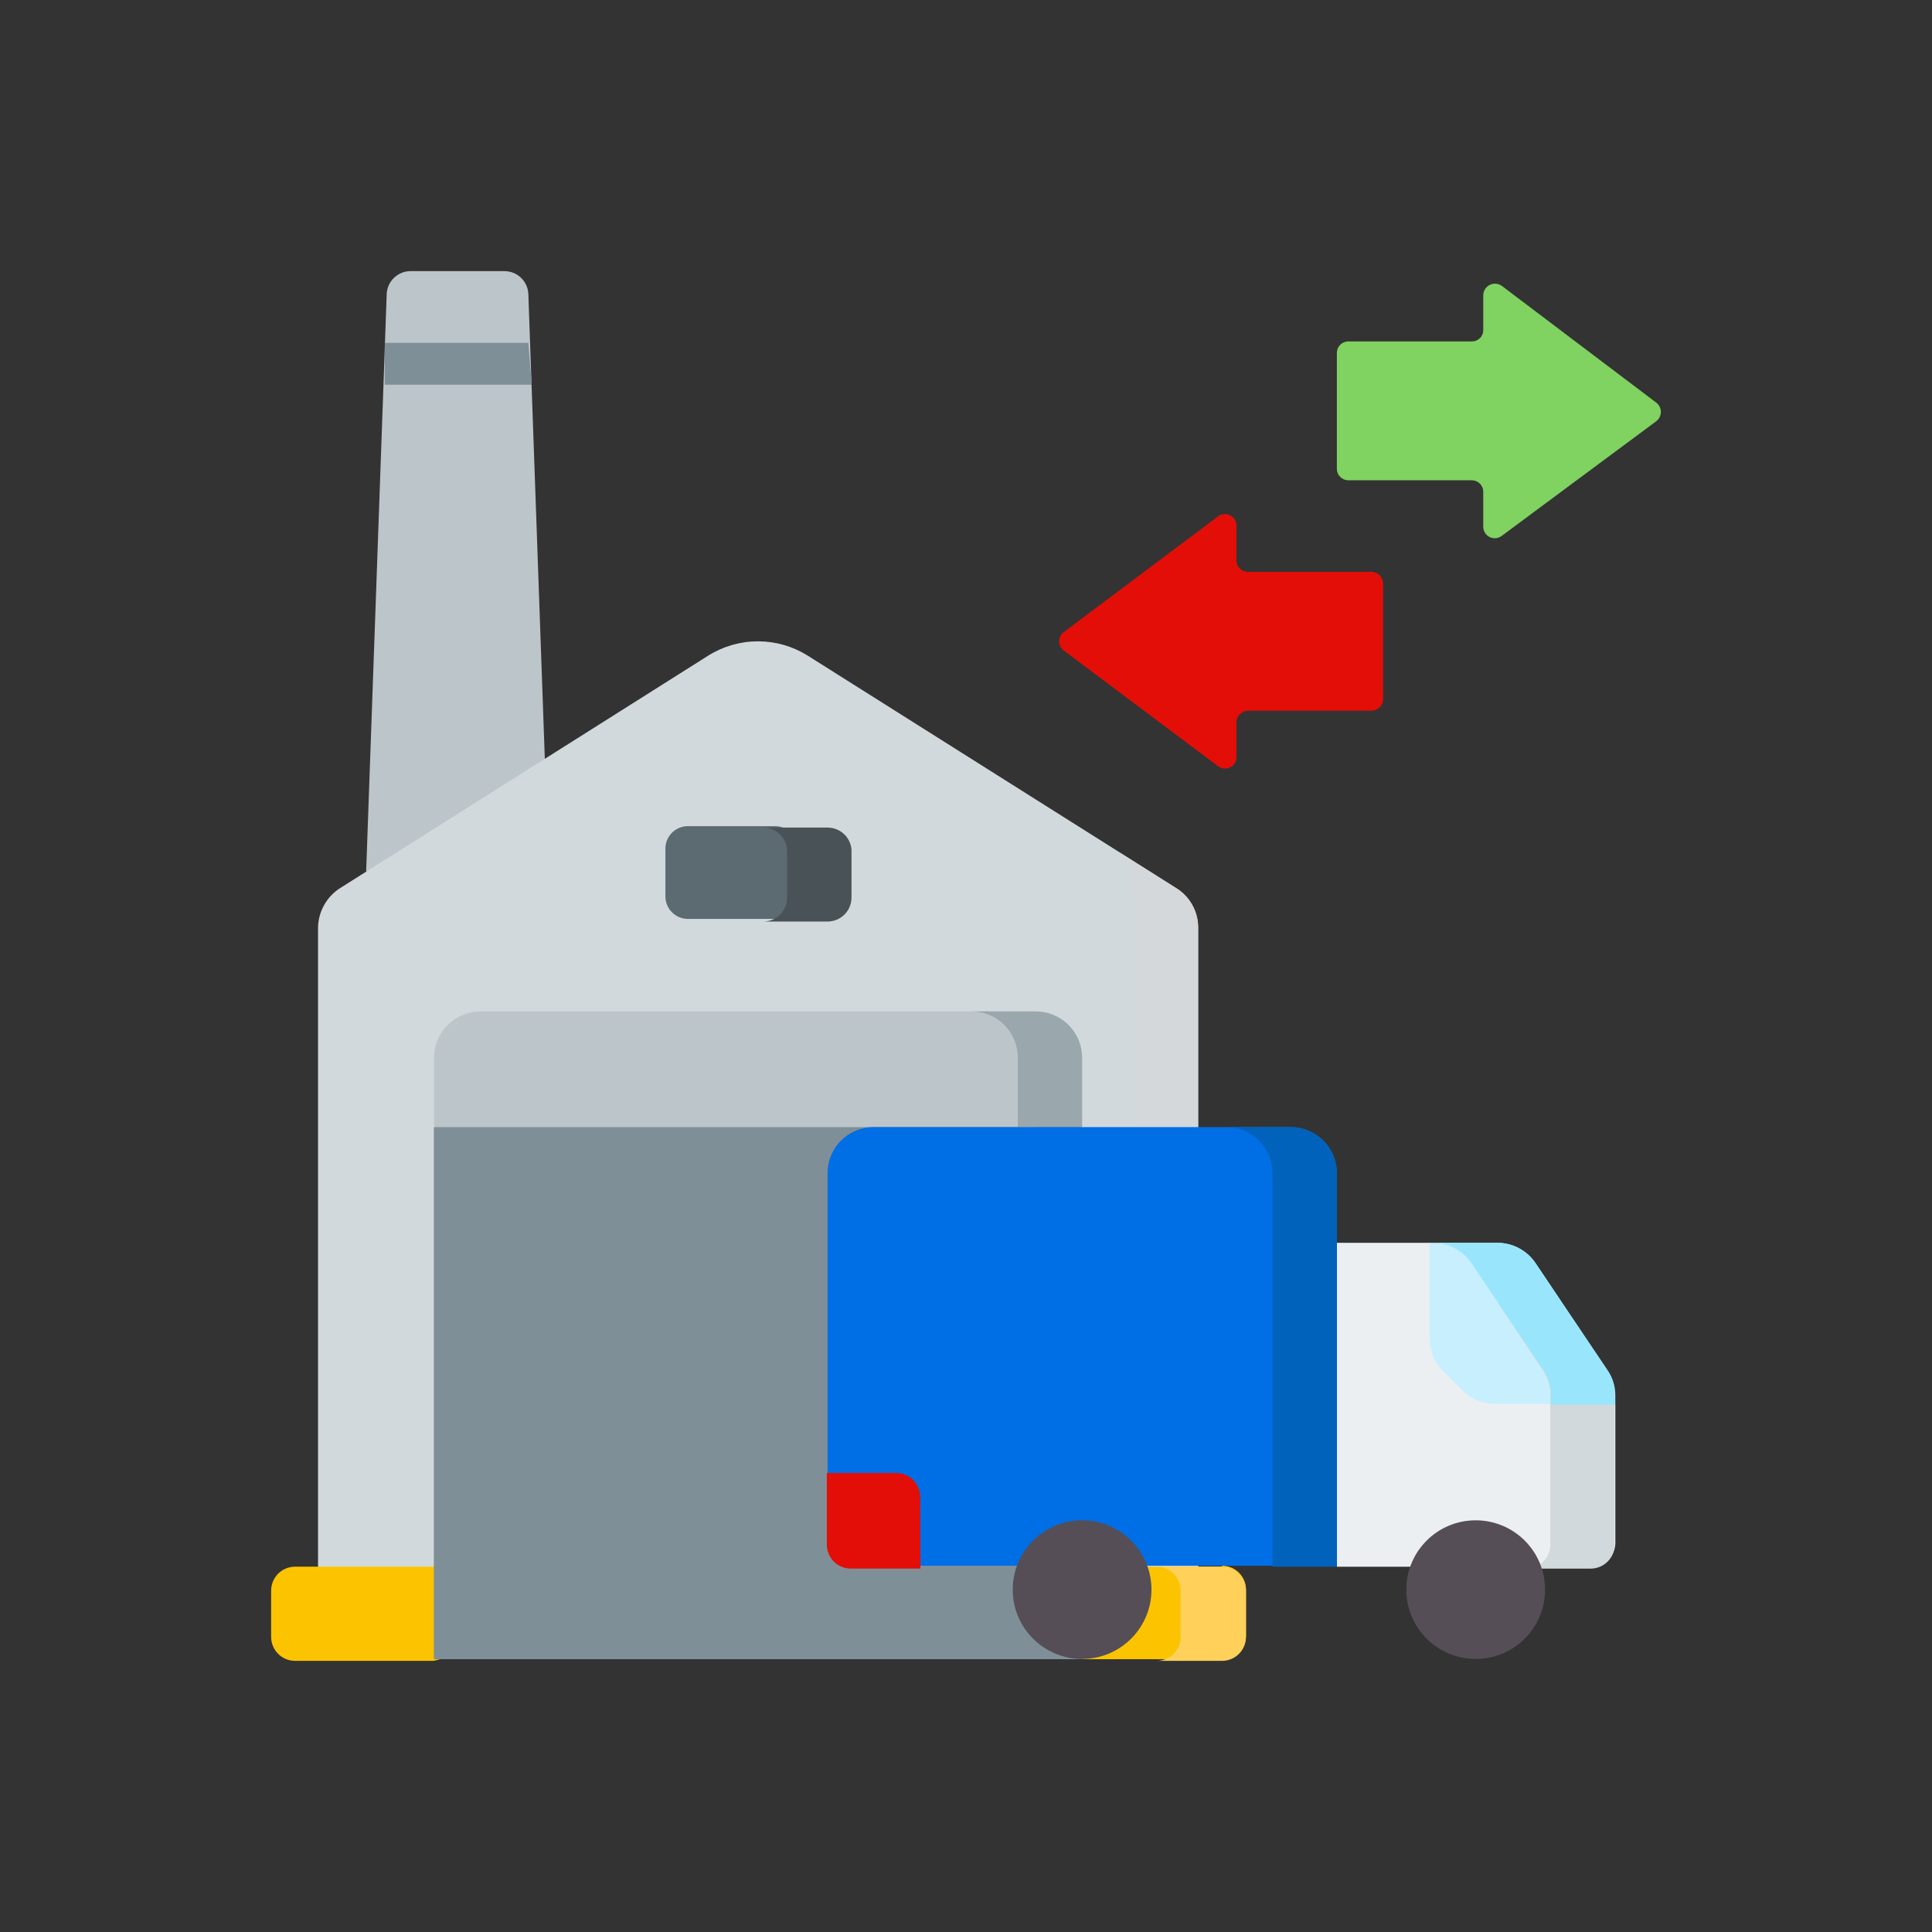 <svg width="114" height="114" viewBox="0 0 114 114" fill="none" xmlns="http://www.w3.org/2000/svg">
<rect x="0" y="0" width="114" height="114" fill="#333333" stroke="none"/>
<path d="M79.561 28.34H86.844C86.934 28.34 87.024 28.358 87.107 28.393C87.19 28.427 87.265 28.479 87.329 28.543C87.392 28.607 87.441 28.684 87.474 28.767C87.508 28.851 87.524 28.941 87.522 29.031V31.076C87.52 31.204 87.555 31.33 87.623 31.439C87.69 31.548 87.787 31.636 87.903 31.692C88.018 31.748 88.147 31.771 88.274 31.756C88.402 31.742 88.523 31.692 88.623 31.612L97.728 24.856C97.812 24.791 97.881 24.708 97.928 24.613C97.976 24.517 98.001 24.412 98.001 24.306C98.001 24.199 97.976 24.094 97.928 23.999C97.881 23.904 97.812 23.82 97.728 23.756L88.623 16.873C88.52 16.798 88.399 16.752 88.272 16.741C88.145 16.73 88.018 16.755 87.904 16.812C87.79 16.869 87.694 16.956 87.627 17.064C87.559 17.171 87.523 17.296 87.522 17.423V19.468C87.524 19.558 87.508 19.646 87.474 19.729C87.441 19.812 87.391 19.888 87.328 19.951C87.264 20.014 87.189 20.064 87.106 20.098C87.023 20.131 86.934 20.147 86.844 20.145H79.561C79.47 20.145 79.381 20.163 79.298 20.198C79.215 20.233 79.139 20.284 79.076 20.348C79.013 20.413 78.964 20.489 78.93 20.573C78.897 20.657 78.881 20.746 78.883 20.836V27.677C78.887 27.854 78.96 28.023 79.086 28.146C79.213 28.27 79.383 28.34 79.561 28.34Z" fill="#80D261"/>
<path d="M21.605 51.428L22.819 17.324C22.84 16.965 22.998 16.627 23.261 16.381C23.523 16.134 23.87 15.997 24.23 15.998H29.763C30.124 15.997 30.47 16.134 30.733 16.381C30.995 16.627 31.153 16.965 31.175 17.324L32.149 44.813V51.485L21.605 51.428Z" fill="#BCC5C9"/>
<path d="M22.706 22.699H31.373L31.176 20.229H22.706V22.699Z" fill="#7F8F97"/>
<path d="M70.698 92.938V54.729C70.698 54.268 70.582 53.814 70.36 53.409C70.138 53.005 69.817 52.663 69.427 52.416L47.647 38.678C46.77 38.132 45.758 37.842 44.725 37.842C43.691 37.842 42.679 38.132 41.803 38.678L20.05 52.416C19.663 52.667 19.344 53.009 19.12 53.413C18.896 53.816 18.774 54.268 18.766 54.729V92.938H70.698Z" fill="#D2D9DC"/>
<path d="M69.414 52.416L66.083 50.315C66.339 50.57 66.542 50.873 66.68 51.207C66.818 51.541 66.889 51.899 66.888 52.261V92.938H70.699V54.729C70.698 54.267 70.58 53.812 70.355 53.407C70.13 53.003 69.807 52.662 69.414 52.416Z" fill="#D5D8DB"/>
<path d="M40.59 54.221H45.728C45.902 54.221 46.075 54.186 46.236 54.12C46.397 54.053 46.543 53.955 46.666 53.832C46.789 53.709 46.887 53.563 46.954 53.402C47.02 53.241 47.055 53.069 47.055 52.895V50.074C47.055 49.9 47.02 49.727 46.954 49.566C46.887 49.406 46.789 49.26 46.666 49.136C46.543 49.013 46.397 48.916 46.236 48.849C46.075 48.782 45.902 48.748 45.728 48.748H40.59C40.238 48.748 39.9 48.888 39.651 49.136C39.403 49.385 39.263 49.722 39.263 50.074V52.895C39.263 53.246 39.403 53.584 39.651 53.832C39.9 54.081 40.238 54.221 40.59 54.221Z" fill="#5C6A71"/>
<path d="M80.933 33.742H73.649C73.559 33.744 73.47 33.728 73.386 33.695C73.302 33.662 73.225 33.612 73.161 33.549C73.097 33.486 73.046 33.411 73.011 33.328C72.976 33.245 72.958 33.155 72.958 33.065V31.02C72.96 30.893 72.926 30.768 72.86 30.66C72.795 30.551 72.7 30.463 72.586 30.406C72.473 30.348 72.346 30.324 72.219 30.335C72.093 30.347 71.972 30.393 71.871 30.47L62.766 37.297C62.681 37.36 62.613 37.442 62.565 37.536C62.518 37.63 62.493 37.734 62.493 37.84C62.493 37.945 62.518 38.049 62.565 38.144C62.613 38.238 62.681 38.32 62.766 38.383L71.871 45.209C71.976 45.29 72.102 45.338 72.234 45.348C72.366 45.357 72.499 45.328 72.614 45.264C72.73 45.199 72.824 45.102 72.885 44.985C72.946 44.867 72.971 44.734 72.958 44.603V42.614C72.961 42.433 73.036 42.261 73.165 42.135C73.294 42.008 73.468 41.937 73.649 41.937H80.933C81.112 41.934 81.282 41.861 81.408 41.735C81.535 41.609 81.607 41.438 81.611 41.26V34.434C81.611 34.253 81.54 34.079 81.413 33.95C81.287 33.821 81.114 33.746 80.933 33.742Z" fill="#E30E08"/>
<path d="M72.109 92.444H17.411C17.036 92.444 16.677 92.592 16.413 92.857C16.148 93.121 15.999 93.48 15.999 93.854V96.59C15.999 96.964 16.148 97.323 16.413 97.588C16.677 97.852 17.036 98.001 17.411 98.001H25.598L44.725 92.937L63.852 97.902H72.109C72.484 97.902 72.843 97.754 73.108 97.489C73.372 97.224 73.521 96.866 73.521 96.492V93.798C73.521 93.424 73.372 93.065 73.108 92.8C72.843 92.536 72.484 92.387 72.109 92.387V92.444Z" fill="#FCC400"/>
<path d="M44.726 63.093L25.599 66.506V97.903H63.852V66.506L44.726 63.093Z" fill="#7F8F97"/>
<path d="M48.832 48.833H45.035C45.41 48.833 45.769 48.982 46.033 49.246C46.298 49.511 46.447 49.869 46.447 50.243V52.966C46.447 53.34 46.298 53.699 46.033 53.963C45.769 54.227 45.41 54.376 45.035 54.376H48.832C49.207 54.376 49.566 54.227 49.831 53.963C50.095 53.699 50.244 53.34 50.244 52.966V50.131C50.215 49.776 50.054 49.446 49.793 49.206C49.531 48.965 49.188 48.832 48.832 48.833Z" fill="#495256"/>
<path d="M72.109 92.444H68.255C68.629 92.444 68.988 92.593 69.253 92.857C69.518 93.121 69.666 93.48 69.666 93.854V96.591C69.666 96.965 69.518 97.323 69.253 97.588C68.988 97.852 68.629 98.001 68.255 98.001H72.109C72.483 98.001 72.842 97.852 73.107 97.588C73.371 97.323 73.52 96.965 73.52 96.591V93.798C73.505 93.434 73.35 93.089 73.087 92.837C72.824 92.584 72.473 92.444 72.109 92.444Z" fill="#FFD15B"/>
<path d="M58.319 59.679H28.351C27.625 59.679 26.928 59.968 26.414 60.481C25.901 60.994 25.612 61.69 25.612 62.416V66.506H61.043V62.416C61.045 62.057 60.976 61.701 60.84 61.369C60.704 61.038 60.503 60.736 60.25 60.481C59.997 60.227 59.696 60.025 59.364 59.888C59.033 59.75 58.678 59.679 58.319 59.679Z" fill="#BCC5C9"/>
<path d="M61.115 59.679H57.332C57.691 59.679 58.046 59.75 58.378 59.888C58.709 60.025 59.01 60.227 59.263 60.481C59.517 60.736 59.717 61.038 59.853 61.369C59.989 61.701 60.058 62.057 60.056 62.416V66.506H63.853V62.416C63.853 61.69 63.565 60.994 63.051 60.481C62.538 59.968 61.841 59.679 61.115 59.679Z" fill="#9AA7AD"/>
<path d="M78.053 73.333L78.886 92.445H93.905C94.279 92.445 94.638 92.296 94.903 92.031C95.168 91.767 95.316 91.408 95.316 91.034V82.882L84.391 73.333H78.053Z" fill="#ECEFF1"/>
<path d="M90.616 74.546C90.367 74.172 90.029 73.866 89.632 73.654C89.236 73.442 88.793 73.332 88.344 73.333H84.349V78.975C84.347 79.333 84.415 79.688 84.551 80.02C84.687 80.351 84.887 80.653 85.139 80.907L86.282 82.035C86.532 82.291 86.831 82.494 87.161 82.632C87.49 82.77 87.845 82.841 88.202 82.839H95.26V82.303C95.265 81.764 95.102 81.237 94.794 80.794L90.616 74.546Z" fill="#C8EFFE"/>
<path d="M76.146 66.506H51.556C51.198 66.504 50.843 66.574 50.512 66.71C50.18 66.846 49.879 67.046 49.626 67.299C49.373 67.553 49.172 67.853 49.036 68.185C48.899 68.516 48.83 68.871 48.832 69.229V86.916L54.295 92.388H78.885V69.229C78.885 68.87 78.814 68.515 78.676 68.184C78.538 67.852 78.336 67.552 78.082 67.299C77.827 67.046 77.525 66.846 77.193 66.71C76.861 66.574 76.505 66.504 76.146 66.506Z" fill="#006EE5"/>
<path d="M54.294 88.326C54.294 87.951 54.145 87.593 53.881 87.328C53.616 87.064 53.257 86.915 52.883 86.915H48.789V91.146C48.789 91.52 48.938 91.879 49.203 92.144C49.467 92.408 49.826 92.557 50.201 92.557H54.308L54.294 88.326Z" fill="#E30E08"/>
<path d="M63.85 97.889C66.111 97.889 67.944 96.057 67.944 93.798C67.944 91.539 66.111 89.708 63.85 89.708C61.59 89.708 59.757 91.539 59.757 93.798C59.757 96.057 61.59 97.889 63.85 97.889Z" fill="#554E56"/>
<path d="M91.023 80.837C91.32 81.284 91.478 81.81 91.475 82.346V91.148C91.475 91.522 91.326 91.88 91.062 92.145C90.797 92.409 90.438 92.558 90.064 92.558H93.861C94.235 92.558 94.594 92.409 94.859 92.145C95.124 91.88 95.272 91.522 95.272 91.148V82.882L88.356 76.832L91.023 80.837Z" fill="#D2D9DC"/>
<path d="M76.147 66.506H72.35C72.709 66.504 73.064 66.574 73.397 66.71C73.729 66.846 74.031 67.046 74.285 67.299C74.54 67.552 74.742 67.852 74.879 68.184C75.017 68.515 75.088 68.87 75.088 69.229V92.445H78.885V69.229C78.885 68.87 78.814 68.515 78.677 68.184C78.539 67.852 78.337 67.552 78.082 67.299C77.828 67.046 77.526 66.846 77.194 66.71C76.862 66.574 76.506 66.504 76.147 66.506Z" fill="#0062BA"/>
<path d="M86.832 74.546L91.066 80.837C91.363 81.284 91.521 81.809 91.518 82.346V82.882H95.315V82.346C95.32 81.807 95.157 81.279 94.85 80.837L90.615 74.546C90.365 74.172 90.028 73.866 89.631 73.654C89.234 73.442 88.792 73.332 88.342 73.333H84.545C84.997 73.331 85.442 73.441 85.841 73.652C86.24 73.864 86.58 74.171 86.832 74.546Z" fill="#99E6FC"/>
<path d="M87.075 97.889C89.336 97.889 91.169 96.057 91.169 93.798C91.169 91.539 89.336 89.708 87.075 89.708C84.814 89.708 82.981 91.539 82.981 93.798C82.981 96.057 84.814 97.889 87.075 97.889Z" fill="#554E56"/>
</svg>
